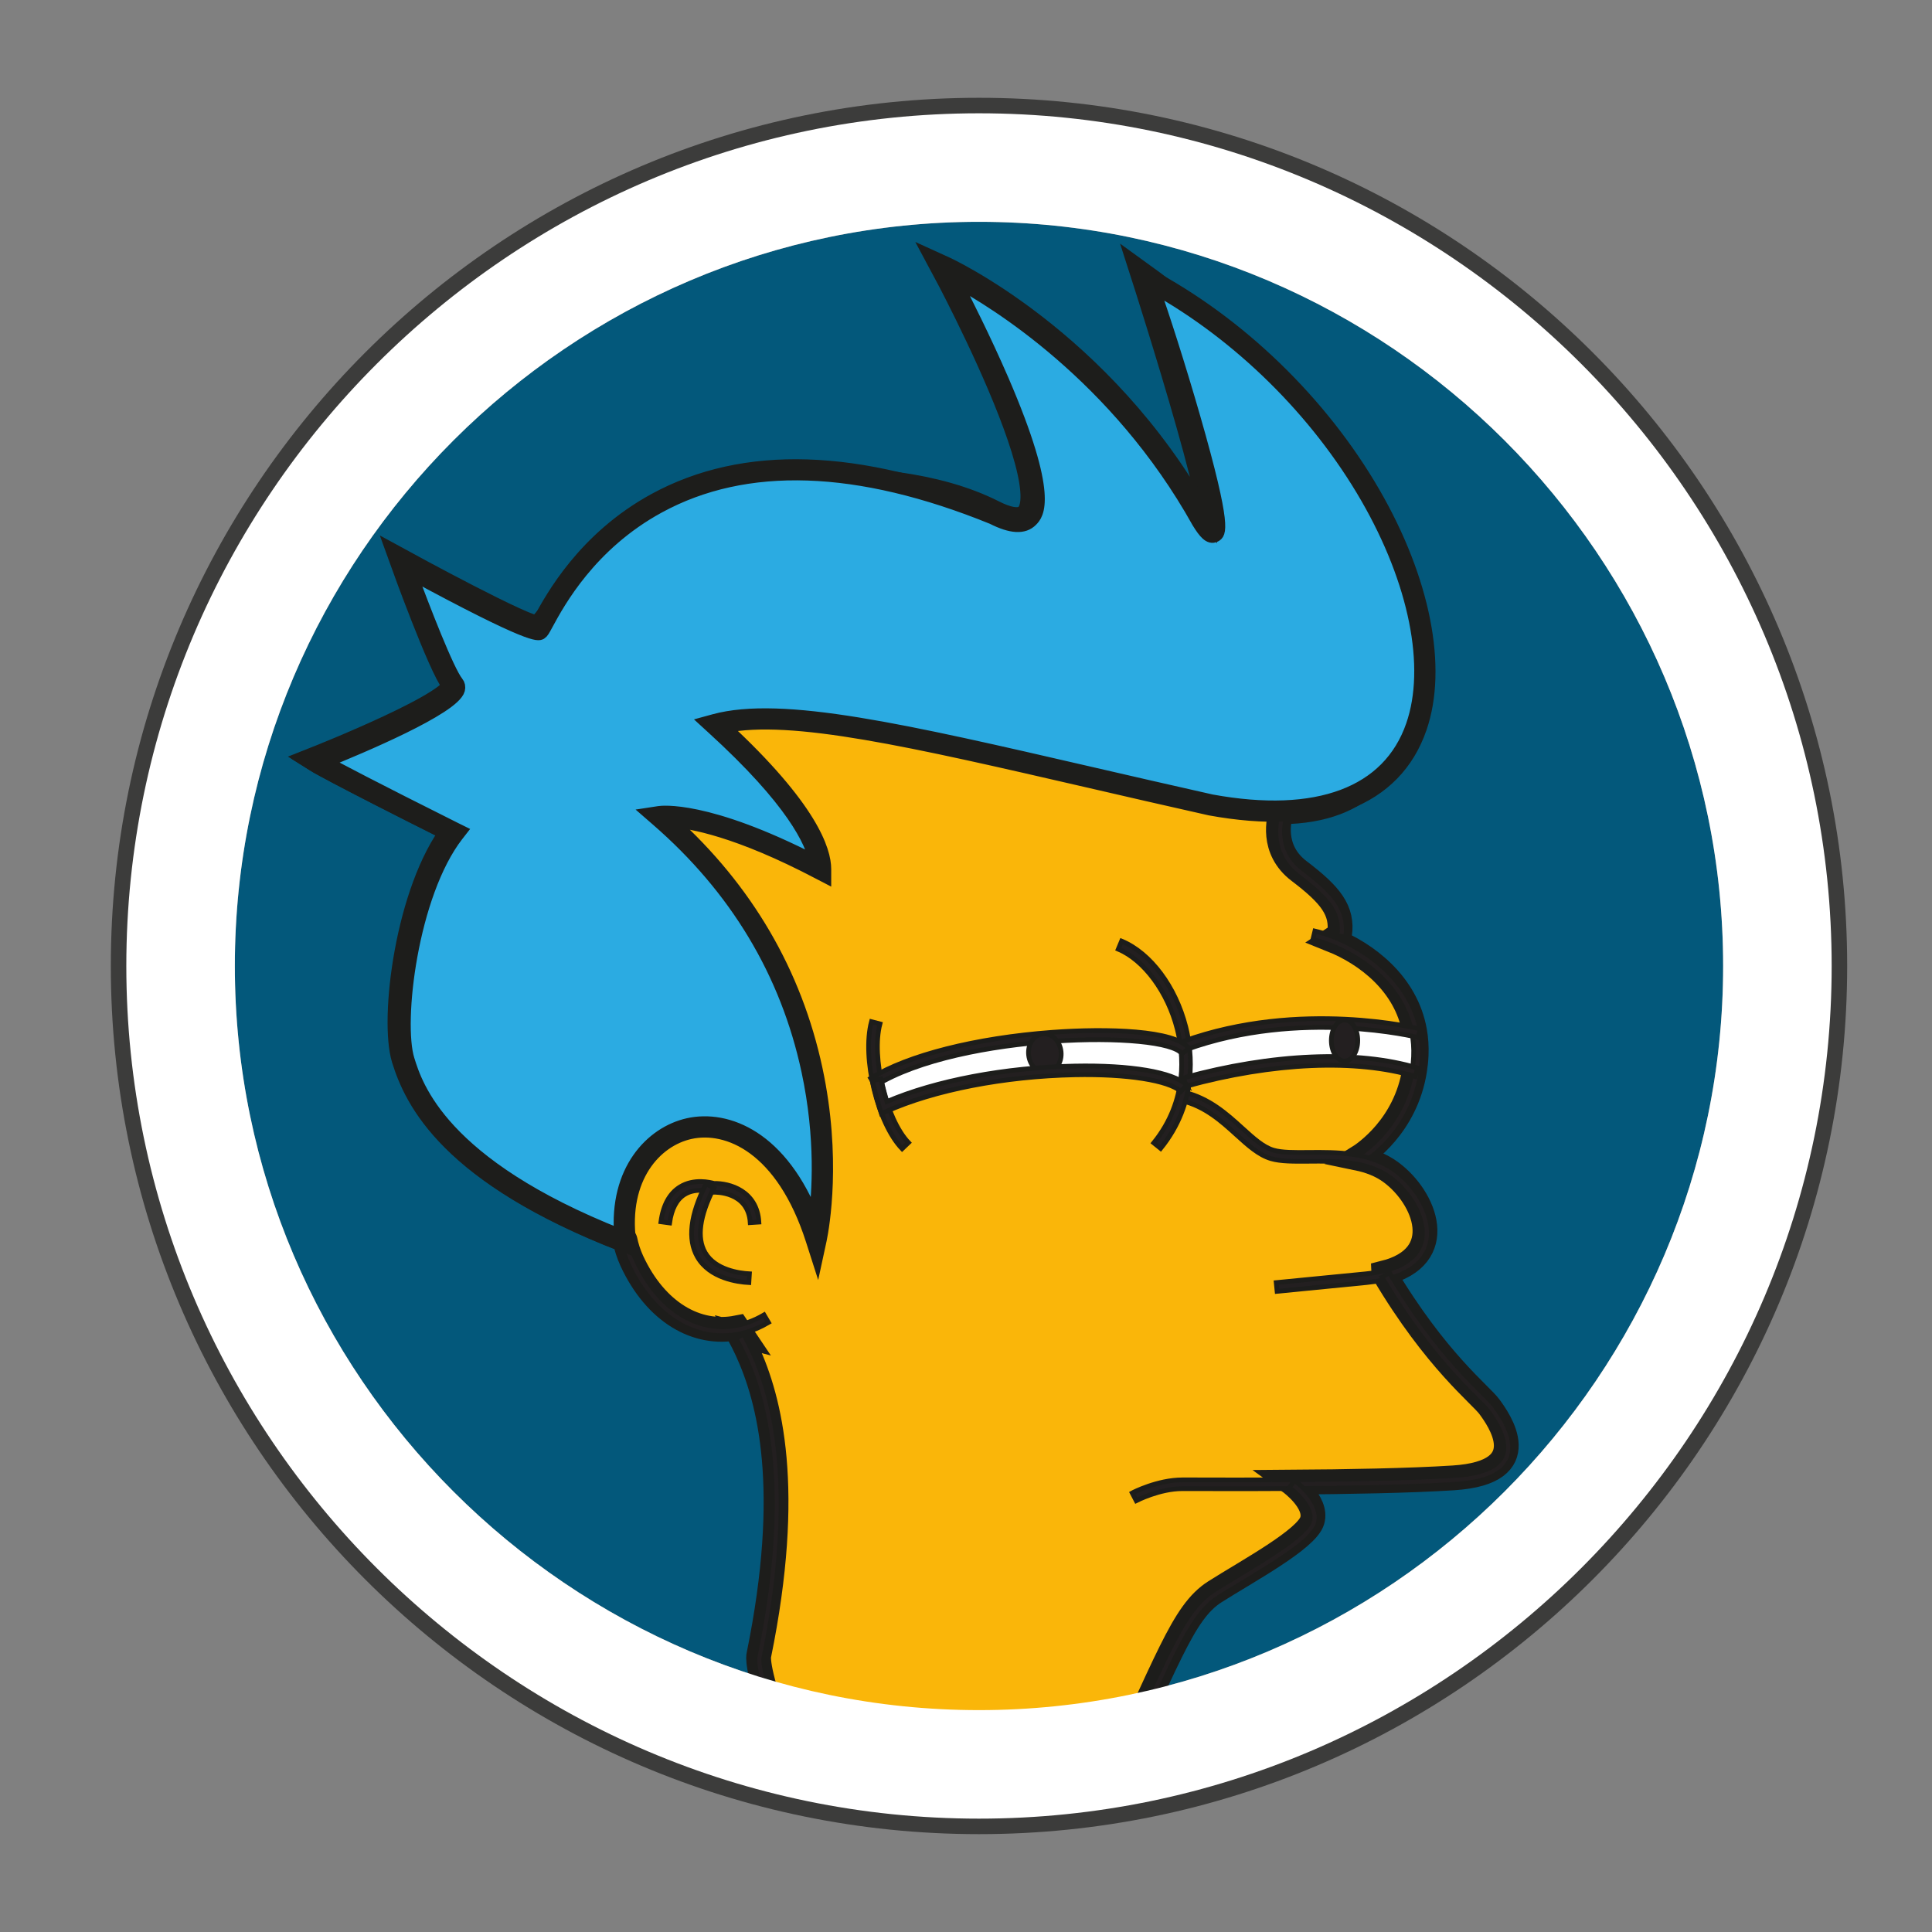 <?xml version="1.0" encoding="utf-8"?>
<!-- Generator: Adobe Illustrator 20.0.0, SVG Export Plug-In . SVG Version: 6.00 Build 0)  -->
<svg version="1.1" id="Laag_3" xmlns="http://www.w3.org/2000/svg" xmlns:xlink="http://www.w3.org/1999/xlink" x="0px" y="0px"
	 viewBox="0 0 31.155 31.155" style="enable-background:new 0 0 31.155 31.155;" xml:space="preserve">
<rect x="0" y="0" width="31.155" height="31.155" fill="#808080" stroke="none"/>
<style type="text/css">
	.st0{fill:#03587B;}
	.st1{fill:none;}
	.st2{fill:#FAB609;stroke:#1D1D1B;stroke-width:0.4;stroke-miterlimit:10;}
	.st3{fill:#FFFFFF;stroke:#1D1D1B;stroke-width:0.076;stroke-miterlimit:10;}
	.st4{fill:#231F20;stroke:#1D1D1B;stroke-width:0.076;stroke-miterlimit:10;}
	.st5{fill:#2BABE2;stroke:#1D1D1B;stroke-width:0.2;stroke-miterlimit:10;}
	.st6{fill:#EA701D;stroke:#1D1D1B;stroke-width:0.076;stroke-miterlimit:10;}
	.st7{fill:#3C3C3B;}
	.st8{fill:#FFFFFF;}
</style>
<path class="st0" d="M15.787,27.577L15.787,27.577c-6.6,0-12-5.4-12-12l0,0c0-6.6,5.4-12,12-12l0,0c6.6,0,12,5.4,12,12l0,0
	C27.787,22.177,22.387,27.577,15.787,27.577z"/>
<path class="st1" d="M15.787,27.577L15.787,27.577c-6.6,0-12-5.4-12-12l0,0c0-6.6,5.4-12,12-12l0,0c6.6,0,12,5.4,12,12l0,0
	C27.787,22.177,22.387,27.577,15.787,27.577z"/>
<g>
	<g>
		<path class="st2" d="M24.018,22.685c-0.141-0.194-0.864-0.742-1.702-2.155L22.316,20.529
			c1.053-0.263,0.666-1.219,0.115-1.625c-0.162-0.12-0.348-0.188-0.541-0.228
			c0.123-0.076,0.778-0.518,0.921-1.416l0-0l-0-0
			c0.012-0.079,0.022-0.16,0.025-0.246c0.006-0.136-0.003-0.265-0.025-0.387
			c-0.137-0.768-0.781-1.251-1.335-1.472l0.126-0.084c0.053-0.389-0.141-0.636-0.653-1.025
			c-0.461-0.35-0.321-0.857-0.288-0.955c2.758-0.023,2.07-3.214,1.588-4.663
			c-0.541-1.625-3.81-3.981-3.81-3.981s1.628,5.065,0.917,3.91
			c-1.599-2.874-4.139-4.028-4.139-4.028s2.611,4.853,0.8,3.934c-1.811-0.919-4.962-0.448-5.597,0
			c-0.635,0.448-1.623,1.79-1.74,1.861C8.561,10.194,6.492,9.063,6.492,9.063
			s0.611,1.696,0.823,1.955s-2.234,1.225-2.234,1.225s0.259,0.165,2.234,1.154
			c-0.741,0.96-1,3.039-0.8,3.681c0.2,0.642,0.753,1.831,3.563,2.918
			c-0-0.002-0-0.005-0.001-0.007c0.023,0.116,0.06,0.231,0.112,0.345
			c0.385,0.829,1.047,1.207,1.697,1.078c0.026,0.041,0.052,0.08,0.078,0.118l-0.046-0.012
			c0.042,0.079,0.086,0.166,0.131,0.263c0.363,0.792,0.737,2.221,0.187,4.914
			c0,0-0.053,0.177,0.278,1.095c0.702,0.583,4.025,1.996,5.26,1.201
			c1.058-2.191,1.288-2.986,1.817-3.322c0.529-0.336,1.482-0.848,1.57-1.148
			c0.088-0.3-0.353-0.62-0.353-0.62c0.896-0.006,1.932-0.024,2.628-0.069
			C24.795,23.745,24.16,22.879,24.018,22.685z"/>
	</g>
	<g>
		<path class="st3" d="M22.841,17.29c-1.254-0.182-1.97-0.151-2.937-0.05s-0.778,0.239-0.778,0.239
			s-0.114-0.243-0.114-0.261s0.095-0.36,0.095-0.36c0.827-0.31,2.861-0.553,3.735-0.202
			C22.855,17.191,22.841,17.29,22.841,17.29"/>
	</g>
	<g>
		<path class="st4" d="M11.65,21.539c-0.134,0-0.269-0.02-0.402-0.062
			c-0.46-0.143-0.856-0.527-1.114-1.083c-0.217-0.466-0.198-0.983,0.052-1.457
			c0.291-0.55,0.846-0.941,1.485-1.046c0.082-0.013,0.132-0.05,0.159-0.114
			c0.256-0.619-1.564-3.151-2.249-4.104c-0.344-0.479-0.354-0.496-0.354-0.536
			c0-0.111,0.732-1.224,0.816-1.351c0.834-1.264,0.918-1.264,0.969-1.264
			c0.141,0,8.095,0.936,9.001,1.043l0.039,0.005l0.719,1.53l-0.011,0.028
			c-0.008,0.022-0.202,0.539,0.26,0.889c0.499,0.378,0.741,0.651,0.681,1.091l-0.14-0.019
			c0.046-0.336-0.1-0.56-0.626-0.959c-0.48-0.364-0.356-0.892-0.316-1.024l-0.66-1.405
			c-2.996-0.353-8.585-1.008-8.932-1.036c-0.204,0.155-1.536,2.197-1.651,2.468
			c0.037,0.061,0.17,0.247,0.322,0.458c1.262,1.755,2.517,3.631,2.265,4.24
			c-0.045,0.109-0.137,0.178-0.266,0.2c-0.596,0.098-1.113,0.461-1.383,0.972
			c-0.229,0.434-0.247,0.906-0.049,1.331c0.242,0.519,0.607,0.877,1.028,1.007
			c0.341,0.106,0.696,0.058,1.027-0.137l0.072,0.122C12.151,21.468,11.901,21.539,11.65,21.539z
			 M9.367,13.151L9.367,13.151L9.367,13.151z"/>
	</g>
	<g>
		<path class="st4" d="M21.932,18.78l-0.069-0.123c0.009-0.005,0.881-0.505,0.932-1.616
			c0.05-1.092-0.944-1.728-1.624-1.889l0.033-0.138c0.726,0.172,1.786,0.855,1.733,2.033
			C22.883,18.239,21.971,18.759,21.932,18.78z"/>
	</g>
	<g>
		<path class="st4" d="M20.594,20.824l-0.014-0.141l1.441-0.141c0.509-0.05,0.82-0.227,0.898-0.511
			c0.096-0.35-0.179-0.803-0.501-1.04c-0.373-0.274-0.894-0.269-1.312-0.265
			c-0.242,0.002-0.451,0.004-0.609-0.042c-0.197-0.057-0.373-0.217-0.558-0.385
			c-0.239-0.217-0.51-0.463-0.887-0.55l0.032-0.138c0.412,0.095,0.698,0.354,0.95,0.583
			c0.181,0.164,0.337,0.306,0.503,0.354c0.138,0.04,0.337,0.038,0.568,0.036
			c0.439-0.004,0.987-0.009,1.398,0.293c0.355,0.261,0.67,0.768,0.554,1.191
			c-0.066,0.241-0.297,0.543-1.021,0.614L20.594,20.824z"/>
	</g>
	<g>
		<path class="st4" d="M18.323,24.2l-0.065-0.125c0.016-0.009,0.409-0.211,0.81-0.211l0.178,0
			c0.318,0.001,0.909,0.003,1.588-0.002c1.166-0.008,2.05-0.031,2.629-0.069
			c0.421-0.027,0.676-0.131,0.759-0.307c0.119-0.253-0.141-0.61-0.226-0.727
			c-0.032-0.043-0.095-0.107-0.183-0.194c-0.307-0.307-0.88-0.878-1.528-1.969l0.121-0.072
			c0.639,1.076,1.203,1.639,1.506,1.941c0.092,0.092,0.159,0.159,0.195,0.209
			c0.099,0.137,0.396,0.544,0.242,0.873c-0.106,0.227-0.401,0.357-0.877,0.388
			c-0.581,0.038-1.468,0.061-2.637,0.069c-0.679,0.005-1.271,0.003-1.589,0.002l-0.178-0
			C18.7,24.005,18.327,24.198,18.323,24.2z"/>
	</g>
	<g>
		<path class="st4" d="M16.783,29.327c-1.525,0-3.72-0.97-4.301-1.452l-0.015-0.012l-0.007-0.018
			c-0.323-0.895-0.29-1.107-0.28-1.14c0.673-3.287-0.069-4.669-0.313-5.123l0.125-0.067
			c0.25,0.465,1.009,1.881,0.325,5.224c-0.002,0.01-0.032,0.202,0.27,1.039
			c0.674,0.54,3.938,1.945,5.154,1.195c0.279-0.577,0.504-1.064,0.684-1.456
			c0.513-1.112,0.747-1.619,1.152-1.876c0.108-0.068,0.234-0.144,0.366-0.224
			c0.47-0.284,1.114-0.672,1.176-0.885c0.061-0.207-0.216-0.462-0.327-0.543l0.083-0.115
			c0.02,0.014,0.481,0.353,0.38,0.697c-0.073,0.247-0.559,0.556-1.239,0.966
			c-0.131,0.079-0.256,0.154-0.363,0.222c-0.371,0.235-0.599,0.73-1.1,1.816
			c-0.183,0.397-0.411,0.89-0.694,1.477l-0.009,0.018l-0.017,0.011
			C17.564,29.255,17.198,29.327,16.783,29.327z"/>
	</g>
	<g>
		<path class="st3" d="M14.121,17.334c0.059,0.275,0.154,0.578,0.154,0.578s0.172-0.129,0.848-0.352
			c0.676-0.223,1.725-0.282,1.725-0.282l0.8-0.019c0,0,1.249-0.029,1.349,0.225
			s0.119-0.535,0.119-0.535l-0.01-0.091l-0.963-0.183h-1.143l-1.726,0.307L14.121,17.334z"/>
	</g>
	<g>
		<path class="st4" d="M18.716,18.519l-0.11-0.089c0.559-0.691,0.477-1.447,0.378-1.836
			c-0.151-0.596-0.533-1.113-0.951-1.288l0.054-0.13c0.464,0.193,0.87,0.736,1.034,1.383
			C19.226,16.975,19.313,17.781,18.716,18.519z"/>
	</g>
	<g>
		<path class="st4" d="M19.13,16.925l-0.048-0.133c1.886-0.68,3.802-0.204,3.821-0.199l-0.035,0.137
			C22.849,16.725,20.974,16.26,19.13,16.925z"/>
	</g>
	<g>
		<path class="st4" d="M19.125,17.516l-0.037-0.136c1.429-0.393,2.805-0.45,3.774-0.157l-0.041,0.135
			C21.876,17.072,20.529,17.13,19.125,17.516z"/>
	</g>
	<g>
		<path class="st4" d="M14.547,18.524c-0.395-0.413-0.649-1.466-0.494-2.049l0.137,0.036
			c-0.142,0.535,0.099,1.537,0.46,1.915L14.547,18.524z"/>
	</g>
	<g>
		<path class="st4" d="M14.116,17.508l-0.075-0.12c0.599-0.372,1.693-0.649,2.925-0.741
			c0.882-0.065,1.989-0.036,2.207,0.261l-0.114,0.084C18.785,16.617,15.485,16.657,14.116,17.508z"/>
	</g>
	<g>
		<ellipse class="st4" cx="21.682" cy="16.779" rx="0.213" ry="0.331"/>
	</g>
	<g>
		
			<ellipse transform="matrix(0.994 -0.106 0.106 0.994 -1.7 1.873)" class="st4" cx="16.848" cy="17" rx="0.263" ry="0.315"/>
	</g>
	<g>
		<path class="st5" d="M7.318,13.428c-1.979-0.989-2.238-1.154-2.238-1.154s2.45-0.966,2.238-1.225
			s-0.825-1.955-0.825-1.955s2.073,1.131,2.191,1.06c0.118-0.071,1.608-4.194,7.35-1.861
			c1.814,0.919-0.801-3.934-0.801-3.934s2.544,1.154,4.146,4.028
			c0.712,1.154-0.612-3.134-0.919-3.91c4.829,2.543,6.667,9.529,1.06,8.504
			c-4.099-0.919-6.69-1.649-7.986-1.296c1.296,1.178,1.696,1.932,1.696,2.332
			c-1.837-0.966-2.591-0.848-2.591-0.848c3.015,2.615,2.686,6.007,2.521,6.808
			c-0.895-2.792-3.333-2.002-3.074,0.051c-2.815-1.087-3.369-2.276-3.569-2.918
			C6.317,16.467,6.576,14.388,7.318,13.428z"/>
		<path class="st5" d="M13.175,20.255l-0.082-0.256c-0.478-1.492-1.357-1.864-1.964-1.73
			c-0.559,0.124-1.102,0.724-0.972,1.75l0.015,0.117l-0.11-0.043
			c-3.055-1.18-3.473-2.522-3.611-2.963c-0.198-0.634,0.03-2.653,0.761-3.677
			c-1.891-0.947-2.158-1.113-2.169-1.12L4.926,12.259l0.129-0.051
			c1.034-0.408,2.162-0.948,2.205-1.119C7.04,10.809,6.452,9.187,6.427,9.117l-0.063-0.175
			l0.164,0.089c0.901,0.492,1.924,1.013,2.121,1.052C8.661,10.063,8.679,10.029,8.697,9.996
			c0.196-0.361,0.716-1.32,1.858-1.943c1.439-0.784,3.291-0.726,5.505,0.174
			c0.167,0.085,0.38,0.162,0.475,0.066c0.346-0.355-0.653-2.581-1.364-3.901L15.072,4.207
			l0.191,0.087c0.026,0.012,2.584,1.197,4.179,4.058c0.033,0.054,0.059,0.09,0.078,0.114
			c-0.01-0.506-0.817-3.188-1.124-3.964l-0.07-0.177l0.169,0.089
			c1.482,0.78,2.817,2.069,3.665,3.537c0.806,1.396,1.086,2.814,0.748,3.792
			c-0.404,1.17-1.611,1.634-3.398,1.307c-0.695-0.156-1.334-0.303-1.951-0.446
			c-2.862-0.66-4.79-1.105-5.876-0.882c1.407,1.302,1.621,1.994,1.621,2.294v0.117l-0.104-0.054
			c-1.302-0.685-2.057-0.818-2.372-0.84c1.217,1.102,2.002,2.446,2.336,3.999
			c0.308,1.436,0.111,2.545,0.068,2.753L13.175,20.255z M5.243,12.285
			c0.212,0.116,0.759,0.406,2.107,1.08l0.077,0.038l-0.053,0.068
			c-0.734,0.949-0.979,3.008-0.789,3.617c0.131,0.42,0.526,1.687,3.419,2.831
			c-0.085-1.042,0.497-1.656,1.094-1.789c0.627-0.139,1.513,0.199,2.037,1.563
			c0.06-0.444,0.122-1.338-0.112-2.426c-0.339-1.581-1.157-2.942-2.43-4.046l-0.115-0.1
			l0.15-0.023c0.031-0.005,0.765-0.106,2.519,0.795c-0.059-0.309-0.362-0.976-1.66-2.157
			l-0.095-0.087l0.124-0.034c1.094-0.298,3.075,0.159,6.072,0.85
			c0.617,0.142,1.256,0.29,1.948,0.445c1.707,0.312,2.857-0.119,3.236-1.215
			c0.325-0.94,0.05-2.314-0.736-3.675c-0.803-1.39-2.051-2.618-3.443-3.393
			c0.156,0.435,0.428,1.283,0.662,2.096c0.525,1.826,0.413,1.882,0.339,1.92
			c-0.088,0.044-0.17-0.051-0.274-0.22c-1.317-2.363-3.296-3.566-3.92-3.901
			c0.161,0.31,0.481,0.943,0.767,1.603c0.823,1.904,0.558,2.176,0.47,2.266
			c-0.125,0.129-0.333,0.117-0.634-0.036c-2.168-0.881-3.98-0.942-5.379-0.178
			C9.518,8.78,9.012,9.712,8.822,10.063c-0.056,0.103-0.073,0.134-0.1,0.151
			C8.681,10.238,8.575,10.302,6.625,9.245c0.203,0.551,0.599,1.576,0.749,1.759
			c0.027,0.033,0.035,0.074,0.024,0.116C7.318,11.424,5.798,12.061,5.243,12.285z M8.637,10.102
			L8.637,10.102L8.637,10.102z"/>
	</g>
	<g>
		<path class="st4" d="M10.798,19.721l-0.14-0.019c0.036-0.269,0.14-0.458,0.308-0.562
			c0.225-0.139,0.487-0.074,0.549-0.056c0.245-0.006,0.693,0.116,0.723,0.623L12.098,19.716
			c-0.031-0.506-0.566-0.491-0.589-0.49l-0.013,0l-0.013-0.004
			c-0.002-0.001-0.249-0.082-0.443,0.039C10.91,19.342,10.829,19.497,10.798,19.721z"/>
	</g>
	<g>
		<path class="st4" d="M12.076,20.683c-0.183-0.01-0.631-0.07-0.829-0.414
			c-0.162-0.282-0.116-0.678,0.139-1.178l0.126,0.064c-0.231,0.454-0.279,0.805-0.142,1.043
			c0.163,0.283,0.554,0.334,0.715,0.343L12.076,20.683z"/>
	</g>
	<g>
		<path class="st4" d="M14.213,17.958l-0.024-0.076c-0.003-0.008-0.063-0.199-0.123-0.452l0.138-0.033
			c0.037,0.155,0.074,0.288,0.097,0.367c0.787-0.338,1.911-0.551,3.028-0.573
			c0.902-0.018,1.579,0.096,1.809,0.306l-0.095,0.104c-0.198-0.18-0.869-0.286-1.711-0.269
			c-1.134,0.023-2.273,0.244-3.046,0.593L14.213,17.958z"/>
	</g>
	<g>
		<path class="st6" d="M15.976,4.546"/>
	</g>
	<g>
		<path class="st3" d="M22.841,17.29"/>
	</g>
</g>
<path class="st7" d="M15.787,29.577c-7.72,0-14-6.28-14-14c0-7.72,6.28-14,14-14
	c7.72,0,14,6.28,14,14C29.787,23.297,23.507,29.577,15.787,29.577z M15.787,2.078
	c-7.444,0-13.5,6.056-13.5,13.5s6.056,13.5,13.5,13.5s13.5-6.056,13.5-13.5
	S23.23,2.078,15.787,2.078z"/>
<path class="st8" d="M15.787,1.827c-7.562,0-13.75,6.188-13.75,13.75s6.188,13.75,13.75,13.75s13.75-6.188,13.75-13.75
	S23.349,1.827,15.787,1.827z M15.787,27.577c-6.6,0-12-5.4-12-12c0-6.6,5.4-12,12-12
	c6.6,0,12,5.4,12,12C27.787,22.178,22.387,27.577,15.787,27.577z"/>
</svg>

